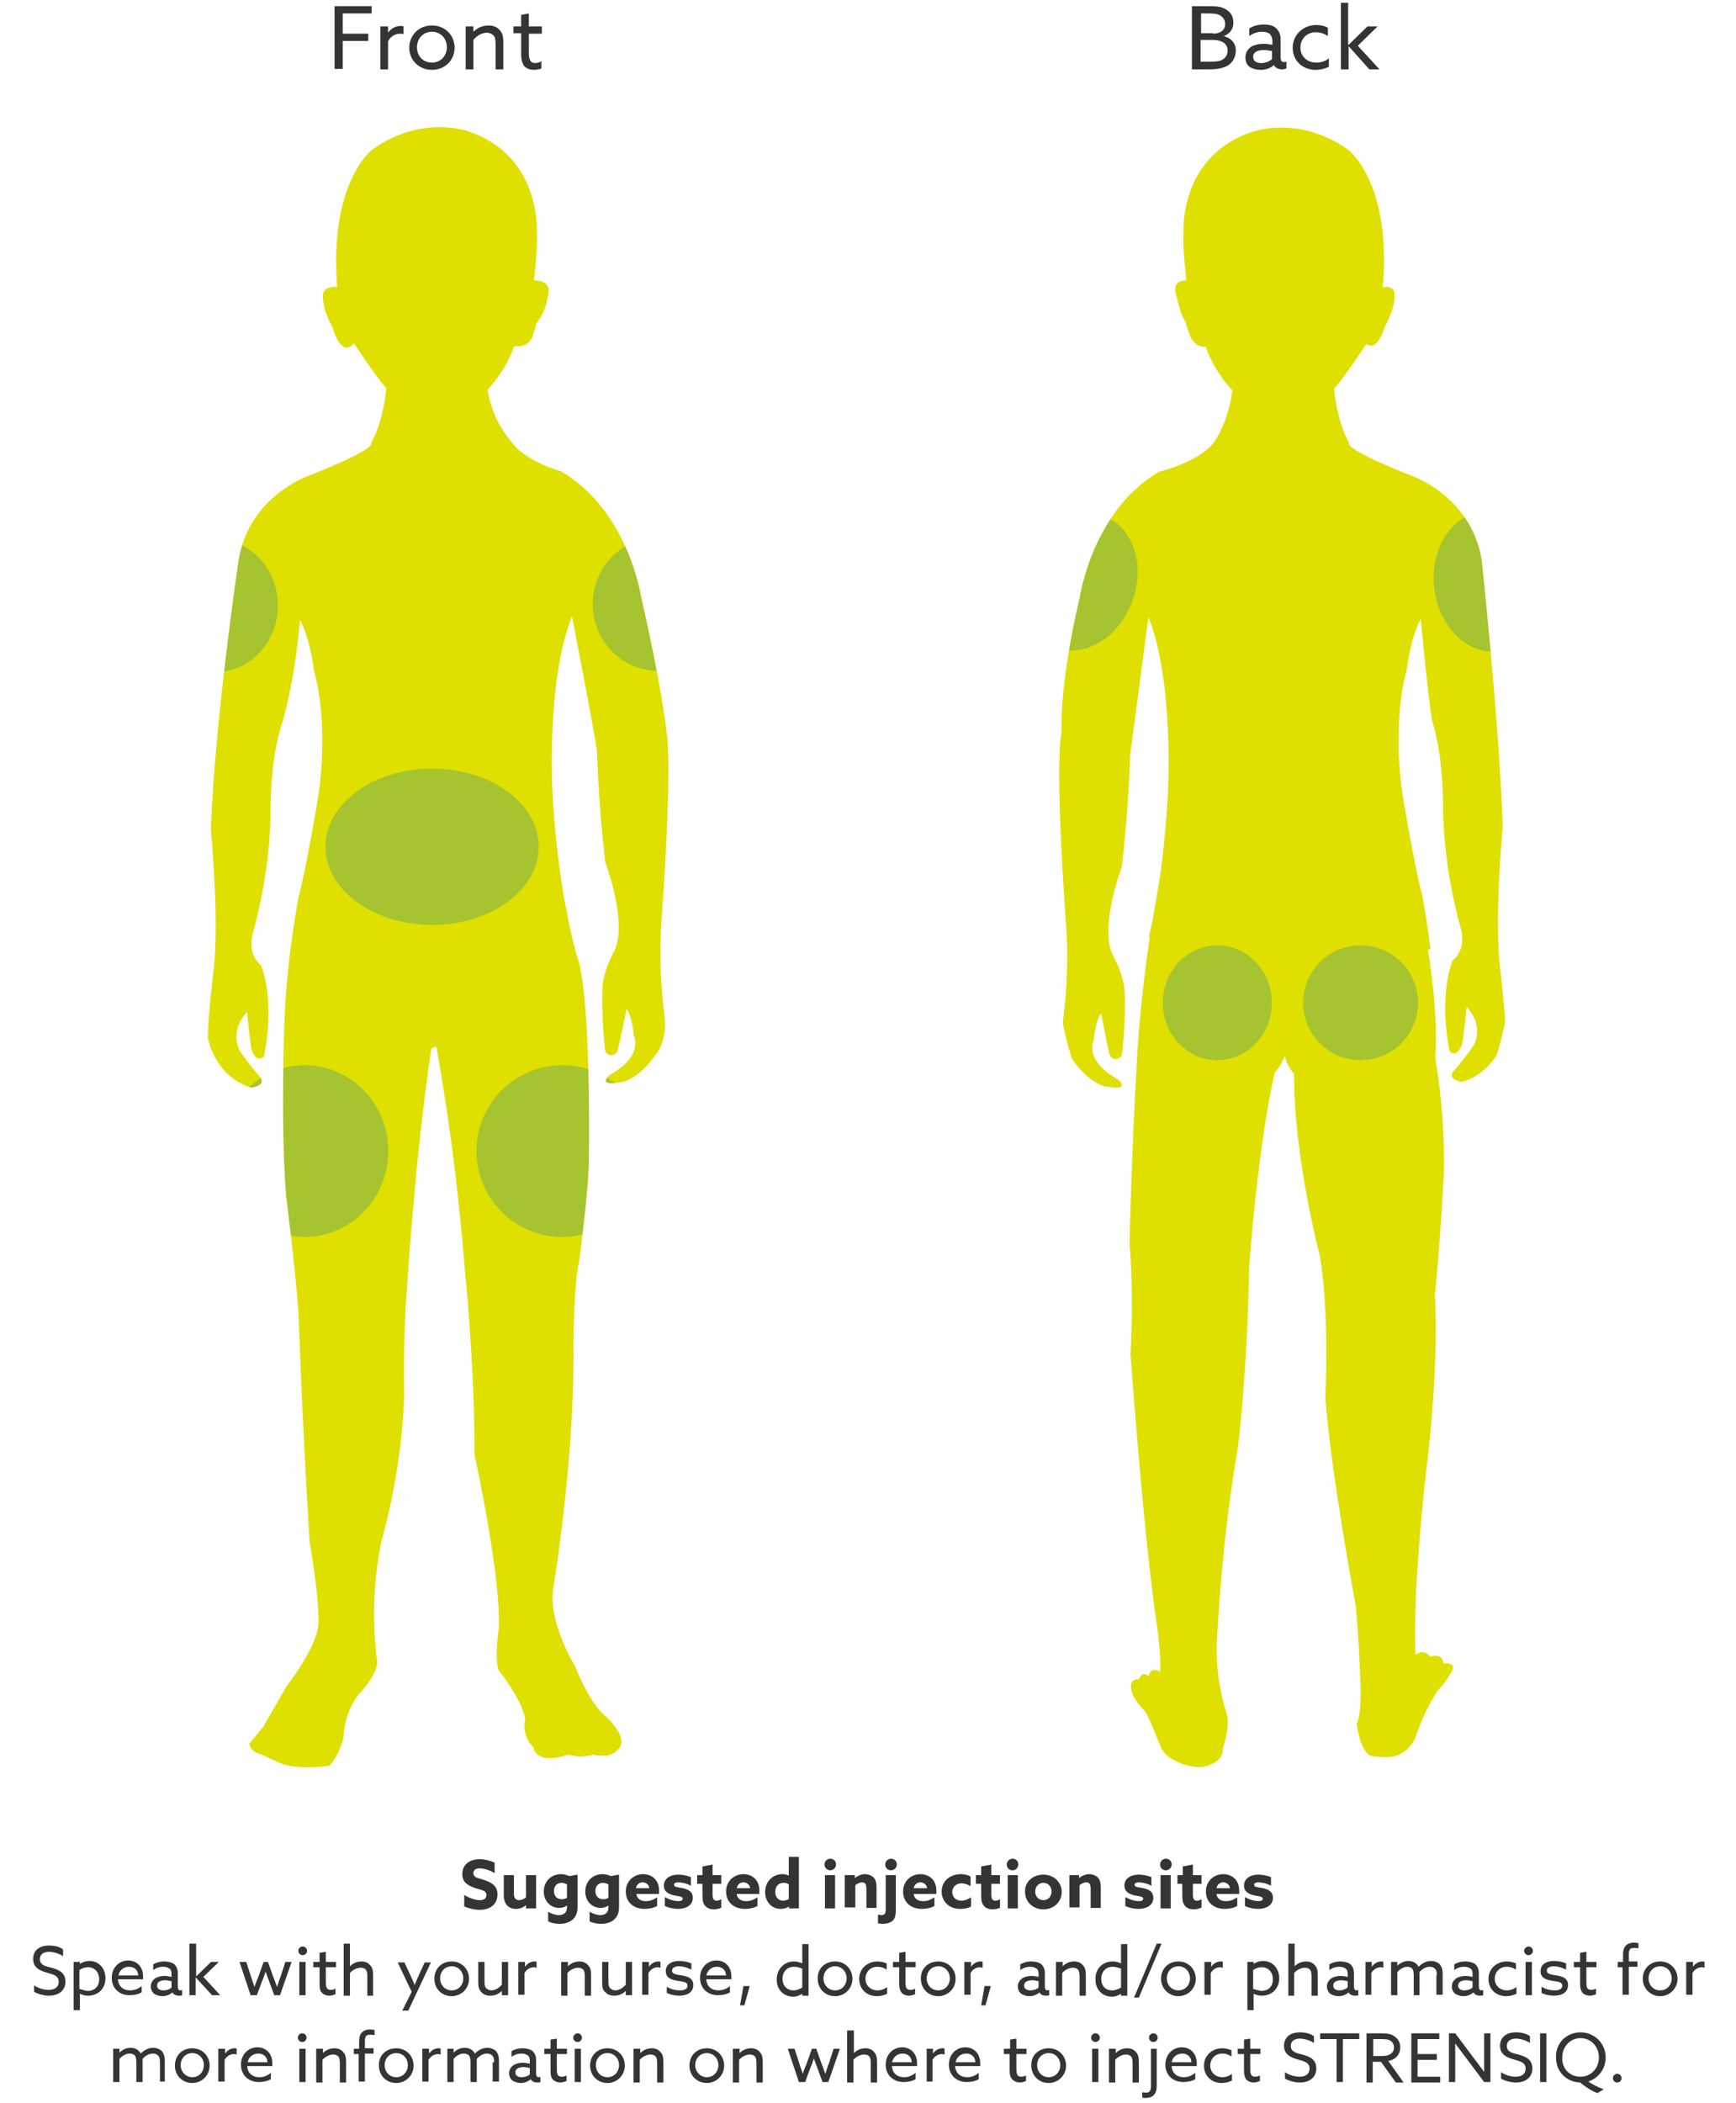 <?xml version="1.0" encoding="utf-8"?>
<!-- Generator: Adobe Illustrator 24.0.3, SVG Export Plug-In . SVG Version: 6.00 Build 0)  -->
<svg version="1.1" id="Layer_1" xmlns="http://www.w3.org/2000/svg" xmlns:xlink="http://www.w3.org/1999/xlink" x="0px" y="0px"
	 viewBox="0 0 360 436" style="enable-background:new 0 0 360 436;" xml:space="preserve">
<style type="text/css">
	.st0{fill:#DFDF00;}
	.st1{clip-path:url(#SVGID_2_);}
	.st2{opacity:0.65;}
	.st3{fill:#86B54A;}
	.st4{opacity:0.65;fill:#86B54A;enable-background:new    ;}
	.st5{clip-path:url(#SVGID_4_);}
	.st6{enable-background:new    ;}
	.st7{fill:#343434;}
</style>
<g transform="translate(-800 -2014.621)">
	<g transform="translate(-1897.806 1110.109)">
		<g transform="translate(2740.922 934.515)">
			<path class="st0" d="M46.3,187.5c-3.5,23.9-5,49.3-5,49.3c-0.9,10.8-0.6,22.7-0.6,22.7c-0.4,10.2-2,20.2-4.7,30
				c-1.7,8.2-2,16.7-0.9,25.1c0,2.9-4.1,7-4.1,7c-1.8,2.6-2.8,5.6-2.9,8.7c-0.5,2.2-1.5,4.2-2.9,5.8c-6.4,0.9-9.6-0.3-9.6-0.3
				c-1.5-0.6-4.4-2-4.4-2c-2.6-0.6-2.6-2.3-2.6-2.3l2.9-3.5c1.5-2.6,4.7-8.2,4.7-8.2c7-9.3,6.7-13.1,6.7-13.1
				c0.3-5.2-1.8-16.9-1.8-16.9c-1.7-27.7-2.3-47.5-2.3-47.5c-0.6-8.7-2.6-24.5-2.6-24.5c-1.2-15.4-0.3-37-0.3-37
				c0.4-8.3,1.4-16.6,2.9-24.8c1.7-6.4,4.1-21,4.1-21c2.3-16-0.9-25.9-0.9-25.9c-0.9-7.3-2.9-10.5-2.9-10.5
				c-1.2,13.7-3.8,21.6-3.8,21.6c-2.6,8.2-2.3,18.7-2.3,18.7c-0.2,8.1-1.4,16.1-3.5,23.9c-1.7,5.2,1.5,7.3,1.5,7.3
				c2,5.2,1.5,12,1.5,12c-0.1,2.3-0.4,4.7-0.9,7c-1.8,1.5-2.6-1.7-2.6-1.7c-0.3-1.8-0.9-7.6-0.9-7.6c-4.1,4.7-1.2,8.5-1.2,8.5
				c2,2.9,4.1,5.2,4.1,5.2c0.9,1.7-2,2-2,2c-7.6-2.3-9-10.2-9-10.2c0-5,1.2-14.3,1.2-14.3c1.2-10.5-0.6-29.1-0.6-29.1
				c0.9-23.3,5.8-56,5.8-56C8.7,72.7,21,68.6,21,68.6c14.6-5.8,12.8-6.7,12.8-6.7c2.6-4.4,3.2-11.4,3.2-11.4
				c-2.3-2.6-6.7-9.3-6.7-9.3c-2.8,3.1-4.4-3.2-4.4-3.2c-2.6-4.7-2-7.3-2-7.3c0.6-1.5,2.9-1.2,2.9-1.2C25.1,7.7,34.1,1,34.1,1
				c10.2-7.3,19.8-3.8,19.8-3.8c15.7,5.2,14.3,21.6,14.3,21.6c0.3,1.7-0.6,9.3-0.6,9.3c4.2,0.1,2.9,3.3,2.9,3.3
				c-0.3,2.1-1.1,4-2.4,5.7c-0.2,0.9-0.5,1.7-0.7,2.4C67,41,65.6,41.9,64,41.8c-0.3,0-0.5,0-0.5,0c-1.2,3.4-3.1,6.4-5.5,9
				c0.6,3.9,2.2,7.5,4.7,10.5c2.9,4.4,10.5,6.4,10.5,6.4c14,8.2,16.6,25.9,16.6,25.9C94.1,112.3,95,121,95,121
				c1.5,7.3-0.9,39.3-0.9,39.3c-0.5,6.8-0.3,13.6,0.6,20.4c0.6,5.2-1.8,7.9-1.8,7.9c-3.8,5.5-7.3,5.8-7.3,5.8
				c-5.2,0.9-2.3-1.5-2.3-1.5c7.3-4.1,5-8.2,5-8.2c-0.3-4.1-1.5-5.5-1.5-5.5c-0.9,4.7-1.8,8.5-1.8,8.5c-0.2,0.8-0.9,1.2-1.7,1
				c-0.4-0.1-0.8-0.4-0.9-0.8c-0.5-4.2-0.7-8.3-0.6-12.5c0-4.1,2.6-8.5,2.6-8.5c2.6-6.1-2-18.1-2-18.1c-1.5-13.1-1.7-23-1.7-23
				c-0.6-4.4-5.2-28-5.2-28c-5.2,12.8-4.1,35.3-4.1,35.3c0.9,20.7,5,34.7,5,34.7c3.2,7.9,2.6,42.6,2.6,42.6c0,6.1-2,21-2,21
				c-1.2,5-1.2,17.8-1.2,17.8c0.3,23-4.1,49.6-4.1,49.6c-1.5,7,4.4,16.6,4.4,16.6c3.2,7.9,5.8,9.9,5.8,9.9c6.4,5.8,2.9,7.6,2.9,7.6
				c-1.2,1.8-5,0.9-5,0.9c-1.6,0.5-3.4,0.5-5,0c-7,2.3-7.3-1.5-7.3-1.5c-1.5-1.5-2.2-3.7-1.7-5.8c-0.6-4.1-5.5-10.2-5.5-10.2
				c-0.9-2.6,0-8.5,0-8.5c0.6-10.8-5-36.1-5-36.1c0-19.2-2-38.2-2-38.2c-1.2-15.3-3.1-30.6-5.8-45.8
				C47.5,186.3,46.3,187.5,46.3,187.5z"/>
		</g>
		<g transform="translate(2740.922 934.515)">
			<g>
				<defs>
					<path id="SVGID_1_" d="M46.3,187.5c-3.5,23.9-5,49.3-5,49.3c-0.9,10.8-0.6,22.7-0.6,22.7c-0.4,10.2-2,20.2-4.7,30
						c-1.7,8.2-2,16.7-0.9,25.1c0,2.9-4.1,7-4.1,7c-1.8,2.6-2.8,5.6-2.9,8.7c-0.5,2.2-1.5,4.2-2.9,5.8c-6.4,0.9-9.6-0.3-9.6-0.3
						c-1.5-0.6-4.4-2-4.4-2c-2.6-0.6-2.6-2.3-2.6-2.3l2.9-3.5c1.5-2.6,4.7-8.2,4.7-8.2c7-9.3,6.7-13.1,6.7-13.1
						c0.3-5.2-1.8-16.9-1.8-16.9c-1.7-27.7-2.3-47.5-2.3-47.5c-0.6-8.7-2.6-24.5-2.6-24.5c-1.2-15.4-0.3-37-0.3-37
						c0.4-8.3,1.4-16.6,2.9-24.8c1.7-6.4,4.1-21,4.1-21c2.3-16-0.9-25.9-0.9-25.9c-0.9-7.3-2.9-10.5-2.9-10.5
						c-1.2,13.7-3.8,21.6-3.8,21.6c-2.6,8.2-2.3,18.7-2.3,18.7c-0.2,8.1-1.4,16.1-3.5,23.9c-1.7,5.2,1.5,7.3,1.5,7.3
						c2,5.2,1.5,12,1.5,12c-0.1,2.3-0.4,4.7-0.9,7c-1.8,1.5-2.6-1.7-2.6-1.7c-0.3-1.8-0.9-7.6-0.9-7.6c-4.1,4.7-1.2,8.5-1.2,8.5
						c2,2.9,4.1,5.2,4.1,5.2c0.9,1.7-2,2-2,2c-7.6-2.3-9-10.2-9-10.2c0-5,1.2-14.3,1.2-14.3c1.2-10.5-0.6-29.1-0.6-29.1
						c0.9-23.3,5.8-56,5.8-56C8.7,72.7,21,68.6,21,68.6c14.6-5.8,12.8-6.7,12.8-6.7c2.6-4.4,3.2-11.4,3.2-11.4
						c-2.3-2.6-6.7-9.3-6.7-9.3c-2.8,3.1-4.4-3.2-4.4-3.2c-2.6-4.7-2-7.3-2-7.3c0.6-1.5,2.9-1.2,2.9-1.2C25.1,7.7,34.1,1,34.1,1
						c10.2-7.3,19.8-3.8,19.8-3.8c15.7,5.2,14.3,21.6,14.3,21.6c0.3,1.7-0.6,9.3-0.6,9.3c4.2,0.1,2.9,3.3,2.9,3.3
						c-0.3,2.1-1.1,4-2.4,5.7c-0.2,0.9-0.5,1.7-0.7,2.4C67,41,65.6,41.9,64,41.8c-0.3,0-0.5,0-0.5,0c-1.2,3.4-3.1,6.4-5.5,9
						c0.6,3.9,2.2,7.5,4.7,10.5c2.9,4.4,10.5,6.4,10.5,6.4c14,8.2,16.6,25.9,16.6,25.9C94.1,112.3,95,121,95,121
						c1.5,7.3-0.9,39.3-0.9,39.3c-0.5,6.8-0.3,13.6,0.6,20.4c0.6,5.2-1.8,7.9-1.8,7.9c-3.8,5.5-7.3,5.8-7.3,5.8
						c-5.2,0.9-2.3-1.5-2.3-1.5c7.3-4.1,5-8.2,5-8.2c-0.3-4.1-1.5-5.5-1.5-5.5c-0.9,4.7-1.8,8.5-1.8,8.5c-0.2,0.8-0.9,1.2-1.7,1
						c-0.4-0.1-0.8-0.4-0.9-0.8c-0.5-4.2-0.7-8.3-0.6-12.5c0-4.1,2.6-8.5,2.6-8.5c2.6-6.1-2-18.1-2-18.1c-1.5-13.1-1.7-23-1.7-23
						c-0.6-4.4-5.2-28-5.2-28c-5.2,12.8-4.1,35.3-4.1,35.3c0.9,20.7,5,34.7,5,34.7c3.2,7.9,2.6,42.6,2.6,42.6c0,6.1-2,21-2,21
						c-1.2,5-1.2,17.8-1.2,17.8c0.3,23-4.1,49.6-4.1,49.6c-1.5,7,4.4,16.6,4.4,16.6c3.2,7.9,5.8,9.9,5.8,9.9
						c6.4,5.8,2.9,7.6,2.9,7.6c-1.2,1.8-5,0.9-5,0.9c-1.6,0.5-3.4,0.5-5,0c-7,2.3-7.3-1.5-7.3-1.5c-1.5-1.5-2.2-3.7-1.7-5.8
						c-0.6-4.1-5.5-10.2-5.5-10.2c-0.9-2.6,0-8.5,0-8.5c0.6-10.8-5-36.1-5-36.1c0-19.2-2-38.2-2-38.2c-1.2-15.3-3.1-30.6-5.8-45.8
						C47.5,186.3,46.3,187.5,46.3,187.5z"/>
				</defs>
				<clipPath id="SVGID_2_">
					<use xlink:href="#SVGID_1_"  style="overflow:visible;"/>
				</clipPath>
				<g class="st1">
					<g transform="translate(-11.304 85.156)">
						<g class="st2">
							<ellipse class="st3" cx="31.4" cy="123.5" rx="17.3" ry="17.8"/>
							<circle class="st3" cx="84.8" cy="123.5" r="17.8"/>
							<ellipse class="st3" cx="57.8" cy="60.4" rx="22.1" ry="16.2"/>
							<ellipse class="st3" cx="104.6" cy="10.1" rx="13.5" ry="13.8"/>
							<ellipse class="st3" cx="12.9" cy="10.4" rx="12.9" ry="13.8"/>
						</g>
					</g>
				</g>
			</g>
		</g>
		<g transform="translate(2917.448 934.626)">
			<path class="st0" d="M91.4,170.3c-1.2-10.5,0.6-29.1,0.6-29.1c-0.9-23.3-4.4-55.4-4.4-55.4C85.3,72.6,73,68.5,73,68.5
				c-14.6-5.8-12.8-6.7-12.8-6.7C57.6,57.5,57,50.5,57,50.5c2.3-2.6,6.7-9.3,6.7-9.3c2.3,1.8,3.8-3.5,3.8-3.5c2.6-4.7,2-7.3,2-7.3
				c-0.6-1.5-2.4-0.9-2.4-0.9C69,7.6,59.9,0.9,59.9,0.9C49.7-6.3,40.1-2.8,40.1-2.8C24.4,2.4,25.8,18.7,25.8,18.7
				c-0.3,1.7,0.6,9.3,0.6,9.3c-3.4,0.1-2.1,3.2-2.1,3.2c0.9,4.1,1.9,5.4,1.9,5.4c0.2,0.9,0.7,2.1,0.9,2.8c0.4,1.3,1.5,2.2,2.8,2.4
				c0.2,0,0.4,0,0.5,0c1.2,3.4,3.1,6.4,5.5,9c-0.4,3.7-1.6,7.2-3.5,10.4c-2.9,4.4-11.7,6.5-11.7,6.5C6.9,75.8,4.3,93.6,4.3,93.6
				c-4.4,18.6-3.8,28.2-3.8,28.2c-1.5,7.3,0.9,39.3,0.9,39.3c0.5,6.8,0.3,13.6-0.6,20.4c0,0.2,0,0.5,0,0.7c0.5,2.5,1.1,4.9,1.9,7.3
				c3.8,5.4,7.2,5.7,7.2,5.7c5.2,0.9,2.3-1.5,2.3-1.5c-7.3-4.1-5-8.2-5-8.2c0.3-4.1,1.5-5.5,1.5-5.5c0.9,4.7,1.7,8.4,1.7,8.4
				c0.2,0.8,0.9,1.2,1.7,1c0.4-0.1,0.8-0.4,0.9-0.8c0.5-4.2,0.7-8.3,0.6-12.5c0-4.1-2.6-8.4-2.6-8.4c-2.6-6.1,2-18.1,2-18.1
				c1.5-13.1,1.7-23,1.7-23c0.6-4.4,3.8-28.8,3.8-28.8c5.2,12.8,4.1,35.3,4.1,35.3c-0.3,6.6-0.9,13.3-1.9,19.9
				c-0.4,2.4-0.8,4.7-1.2,7c-0.3,1.6-0.6,2.9-0.9,4.1c0.1,0,0.1,0,0.2,0c-2.1,14.2-2.6,24.2-2.6,24.2c-1.2,20.6-1.6,39.2-1.6,39.2
				c0.6,7.7,0.6,15.5,0.2,23.2c3.2,43.1,5.6,57,5.6,57c0.9,7.9,0.5,8.8,0.5,8.8c-2.1-1.2-2.3,0.9-2.3,0.9c-2-1.2-1.6,0.7-2.3,0.7
				c-1.6-0.1-1.4,1.6-1.4,1.6c0,2.3,3,5.1,3,5.1c1.3,2.5,2.3,5.2,3,6.9c0.5,1.4,1.6,2.5,2.9,3.1c1.7,1,3.7,1.5,5.7,1.5
				c4.9-0.9,4.4-3.7,4.4-3.7c1.6-4.9,0.9-7.2,0.9-7.2c-1.6-4.9-2.3-10-2.1-15.1c0.7-13.6,2.1-27.1,4.4-40.6
				c2.1-18.1,2.3-37.3,2.3-37.3c2.1-27.3,5.3-40.1,5.3-40.1c0.9-1,1.6-2.2,2.1-3.5c0.3,1.4,0.9,2.6,1.9,3.7
				c0,17.6,5.3,37.5,5.3,37.5c2.1,11.4,1.2,29.7,1.2,29.7c1.2,16,6.3,43.1,6.3,43.1c0.7,7.4,0.9,14.4,0.9,14.4
				c0.5,8.3-0.7,10-0.7,10c0.7,5.8,2.8,6.7,2.8,6.7c5.1,0.9,6.5-0.5,6.5-0.5c1.6-0.9,2.7-2.4,3.2-4.2c1.1-3.1,2.5-6,4.3-8.8
				c1-1,1.8-2.1,2.5-3.3c2.1-2.8-1.3-2.3-1.3-2.3c-0.2-2.4-2.8-1.4-2.8-1.4c-0.5-0.9-1.7-1.2-2.6-0.7c-0.2,0.1-0.3,0.2-0.4,0.3
				c-0.7-12.5,2.1-37.2,2.1-37.2c3-24.1,1.9-37.3,1.9-37.3c1.2-11.8,1.9-25.7,1.9-25.7c0.1-7.9-0.5-15.8-1.8-23.6
				c0.5-6.8-0.4-15.2-1.5-22.4c0.2,0,0.3-0.1,0.5-0.1c-0.8-6.6-1.7-11.1-1.7-11.1c-1.7-6.4-4.1-21-4.1-21c-2.3-16,0.9-25.9,0.9-25.9
				c0.9-7.3,2.9-10.5,2.9-10.5c1.2,13.7,2.3,21,2.3,21c2.6,8.2,2.3,18.6,2.3,18.6c0.2,8.1,1.4,16.1,3.5,23.9
				c1.7,5.2-1.5,7.3-1.5,7.3c-2,5.2-1.5,11.9-1.5,11.9c0.1,2.3,0.4,4.7,0.9,7c1.7,1.5,2.6-1.7,2.6-1.7c0.3-1.7,0.9-7.6,0.9-7.6
				c4.1,4.7,1.2,8.4,1.2,8.4c-2,2.9-4.1,5.2-4.1,5.2c-0.9,1.7,2,2,2,2c3-0.9,5.6-3,7.2-5.7l0-0.1c0.7-2.2,1.2-4.4,1.7-6.7
				C92.2,177.2,91.4,170.3,91.4,170.3z"/>
			<ellipse class="st4" cx="32.8" cy="177.8" rx="11.3" ry="11.9"/>
			<circle class="st4" cx="62.5" cy="177.8" r="11.9"/>
		</g>
		<g transform="translate(2917.448 934.626)">
			<g>
				<defs>
					<path id="SVGID_3_" d="M91.4,170.3c-1.2-10.5,0.6-29.1,0.6-29.1c-0.9-23.3-4.4-55.4-4.4-55.4C85.3,72.6,73,68.5,73,68.5
						c-14.6-5.8-12.8-6.7-12.8-6.7C57.6,57.5,57,50.5,57,50.5c2.3-2.6,6.7-9.3,6.7-9.3c2.3,1.8,3.8-3.5,3.8-3.5c2.6-4.7,2-7.3,2-7.3
						c-0.6-1.5-2.4-0.9-2.4-0.9C69,7.6,59.9,0.9,59.9,0.9C49.7-6.3,40.1-2.8,40.1-2.8C24.4,2.4,25.8,18.7,25.8,18.7
						c-0.3,1.7,0.6,9.3,0.6,9.3c-3.4,0.1-2.1,3.2-2.1,3.2c0.9,4.1,1.9,5.4,1.9,5.4c0.2,0.9,0.7,2.1,0.9,2.8c0.4,1.3,1.5,2.2,2.8,2.4
						c0.2,0,0.4,0,0.5,0c1.2,3.4,3.1,6.4,5.5,9c-0.4,3.7-1.6,7.2-3.5,10.4c-2.9,4.4-11.7,6.5-11.7,6.5C6.9,75.8,4.3,93.6,4.3,93.6
						c-4.4,18.6-3.8,28.2-3.8,28.2c-1.5,7.3,0.9,39.3,0.9,39.3c0.5,6.8,0.3,13.6-0.6,20.4c0,0.2,0,0.5,0,0.7
						c0.5,2.5,1.1,4.9,1.9,7.3c3.8,5.4,7.2,5.7,7.2,5.7c5.2,0.9,2.3-1.5,2.3-1.5c-7.3-4.1-5-8.2-5-8.2c0.3-4.1,1.5-5.5,1.5-5.5
						c0.9,4.7,1.7,8.4,1.7,8.4c0.2,0.8,0.9,1.2,1.7,1c0.4-0.1,0.8-0.4,0.9-0.8c0.5-4.2,0.7-8.3,0.6-12.5c0-4.1-2.6-8.4-2.6-8.4
						c-2.6-6.1,2-18.1,2-18.1c1.5-13.1,1.7-23,1.7-23c0.6-4.4,3.8-28.8,3.8-28.8c5.2,12.8,4.1,35.3,4.1,35.3
						c-0.3,6.6-0.9,13.3-1.9,19.9c-0.4,2.4-0.8,4.7-1.2,7c-0.3,1.6-0.6,2.9-0.9,4.1c0.1,0,0.1,0,0.2,0c-2.1,14.2-2.6,24.2-2.6,24.2
						c-1.2,20.6-1.6,39.2-1.6,39.2c0.6,7.7,0.6,15.5,0.2,23.2c3.2,43.1,5.6,57,5.6,57c0.9,7.9,0.5,8.8,0.5,8.8
						c-2.1-1.2-2.3,0.9-2.3,0.9c-2-1.2-1.6,0.7-2.3,0.7c-1.6-0.1-1.4,1.6-1.4,1.6c0,2.3,3,5.1,3,5.1c1.3,2.5,2.3,5.2,3,6.9
						c0.5,1.4,1.6,2.5,2.9,3.1c1.7,1,3.7,1.5,5.7,1.5c4.9-0.9,4.4-3.7,4.4-3.7c1.6-4.9,0.9-7.2,0.9-7.2c-1.6-4.9-2.3-10-2.1-15.1
						c0.7-13.6,2.1-27.1,4.4-40.6c2.1-18.1,2.3-37.3,2.3-37.3c2.1-27.3,5.3-40.1,5.3-40.1c0.9-1,1.6-2.2,2.1-3.5
						c0.3,1.4,0.9,2.6,1.9,3.7c0,17.6,5.3,37.5,5.3,37.5c2.1,11.4,1.2,29.7,1.2,29.7c1.2,16,6.3,43.1,6.3,43.1
						c0.7,7.4,0.9,14.4,0.9,14.4c0.5,8.3-0.7,10-0.7,10c0.7,5.8,2.8,6.7,2.8,6.7c5.1,0.9,6.5-0.5,6.5-0.5c1.6-0.9,2.7-2.4,3.2-4.2
						c1.1-3.1,2.5-6,4.3-8.8c1-1,1.8-2.1,2.5-3.3c2.1-2.8-1.3-2.3-1.3-2.3c-0.2-2.4-2.8-1.4-2.8-1.4c-0.5-0.9-1.7-1.2-2.6-0.7
						c-0.2,0.1-0.3,0.2-0.4,0.3c-0.7-12.5,2.1-37.2,2.1-37.2c3-24.1,1.9-37.3,1.9-37.3c1.2-11.8,1.9-25.7,1.9-25.7
						c0.1-7.9-0.5-15.8-1.8-23.6c0.5-6.8-0.4-15.2-1.5-22.4c0.2,0,0.3-0.1,0.5-0.1c-0.8-6.6-1.7-11.1-1.7-11.1
						c-1.7-6.4-4.1-21-4.1-21c-2.3-16,0.9-25.9,0.9-25.9c0.9-7.3,2.9-10.5,2.9-10.5c1.2,13.7,2.3,21,2.3,21
						c2.6,8.2,2.3,18.6,2.3,18.6c0.2,8.1,1.4,16.1,3.5,23.9c1.7,5.2-1.5,7.3-1.5,7.3c-2,5.2-1.5,11.9-1.5,11.9
						c0.1,2.3,0.4,4.7,0.9,7c1.7,1.5,2.6-1.7,2.6-1.7c0.3-1.7,0.9-7.6,0.9-7.6c4.1,4.7,1.2,8.4,1.2,8.4c-2,2.9-4.1,5.2-4.1,5.2
						c-0.9,1.7,2,2,2,2c3-0.9,5.6-3,7.2-5.7l0-0.1c0.7-2.2,1.2-4.4,1.7-6.7C92.2,177.2,91.4,170.3,91.4,170.3z"/>
				</defs>
				<clipPath id="SVGID_4_">
					<use xlink:href="#SVGID_3_"  style="overflow:visible;"/>
				</clipPath>
				<g class="st5">
					<g transform="translate(-11.328 76.721)" class="st2">
						
							<ellipse transform="matrix(0.993 -0.122 0.122 0.993 -0.935 12.352)" class="st3" cx="100.5" cy="13.8" rx="11.5" ry="14.5"/>
						
							<ellipse transform="matrix(0.342 -0.94 0.94 0.342 -2.643 23.871)" class="st3" cx="15.7" cy="13.8" rx="14.5" ry="11.5"/>
					</g>
				</g>
			</g>
		</g>
	</g>
	<g transform="translate(95.171 1461.105)">
		<g class="st6">
			<path class="st7" d="M801.1,946.4c1.1,0.7,2.4,1.1,3.2,1.1c0.8,0,1.4-0.3,1.4-1.1c0-0.9-1-1-2.3-1.4c-1.4-0.5-2.7-1.1-2.7-2.9
				c0-1.9,1.4-3.1,3.6-3.1c1,0,2.2,0.3,3.1,0.7v2.2c-1.1-0.7-2.3-1-3.1-1c-0.8,0-1.3,0.3-1.3,1c0,0.9,0.9,1,2.2,1.4
				c1.5,0.5,2.8,1.2,2.8,3c0,2-1.5,3.2-3.7,3.2c-1,0-2.3-0.3-3.2-0.7V946.4z"/>
			<path class="st7" d="M813.9,948.5c-0.5,0.5-1.2,0.8-2.1,0.8c-0.8,0-1.4-0.3-1.8-0.7c-0.4-0.5-0.7-1.1-0.7-2.1v-4.2h2.1v3.9
				c0,0.5,0.1,0.8,0.3,1c0.2,0.2,0.5,0.3,0.8,0.3c0.5,0,1.1-0.3,1.4-0.6v-4.6h2.1v6.9h-2.1L813.9,948.5L813.9,948.5z"/>
			<path class="st7" d="M818.5,949.9c0.7,0.4,1.5,0.7,2.2,0.7c1,0,1.7-0.5,1.7-1.6v-0.4l0,0c-0.4,0.3-1,0.5-1.6,0.5
				c-1.7,0-3.2-1.3-3.2-3.4c0-2,1.4-3.6,3.6-3.6c0.7,0,1.2,0.2,1.7,0.4l1.7-0.3v6.8c0,2.2-1.5,3.4-3.7,3.4c-0.9,0-1.8-0.2-2.4-0.5
				V949.9z M822.4,944.2c-0.3-0.1-0.7-0.3-1.1-0.3c-1.1,0-1.6,0.8-1.6,1.7c0,1,0.6,1.7,1.6,1.7c0.4,0,0.8-0.1,1.1-0.3V944.2z"/>
			<path class="st7" d="M827.1,949.9c0.7,0.4,1.5,0.7,2.2,0.7c1,0,1.7-0.5,1.7-1.6v-0.4l0,0c-0.4,0.3-1,0.5-1.6,0.5
				c-1.7,0-3.2-1.3-3.2-3.4c0-2,1.4-3.6,3.6-3.6c0.7,0,1.2,0.2,1.7,0.4l1.7-0.3v6.8c0,2.2-1.5,3.4-3.7,3.4c-0.9,0-1.8-0.2-2.4-0.5
				V949.9z M831,944.2c-0.3-0.1-0.7-0.3-1.1-0.3c-1.1,0-1.6,0.8-1.6,1.7c0,1,0.6,1.7,1.6,1.7c0.4,0,0.8-0.1,1.1-0.3V944.2z"/>
			<path class="st7" d="M836.8,946.3c0.2,1,1,1.4,2,1.4c0.8,0,1.6-0.3,2.3-0.8v1.8c-0.7,0.4-1.7,0.6-2.6,0.6c-2.3,0-3.9-1.4-3.9-3.6
				c0-2.2,1.7-3.6,3.6-3.6c1.7,0,3.3,1.1,3.3,3.4c0,0.2,0,0.5,0,0.7H836.8z M839.5,945c-0.1-0.7-0.7-1.2-1.4-1.2
				c-0.7,0-1.2,0.4-1.4,1.2H839.5z"/>
			<path class="st7" d="M842.8,946.9c1,0.6,2.1,0.8,2.7,0.8c0.6,0,0.9-0.2,0.9-0.5c0-0.5-0.8-0.5-1.8-0.7c-1.3-0.3-2.1-0.9-2.1-2
				c0-1.5,1.3-2.3,3-2.3c0.8,0,1.8,0.2,2.6,0.5v1.8c-0.9-0.5-2-0.7-2.6-0.7c-0.6,0-0.9,0.2-0.9,0.5c0,0.5,0.7,0.5,1.8,0.7
				c1.3,0.3,2.1,0.8,2.1,2c0,1.5-1.3,2.3-3.1,2.3c-0.8,0-1.9-0.2-2.7-0.6V946.9z"/>
			<path class="st7" d="M854.5,949c-0.3,0.2-1,0.4-1.6,0.4c-0.7,0-1.4-0.2-1.8-0.7c-0.4-0.4-0.6-1-0.6-2.1v-2.5h-1.1v-1.8h1.1v-1.8
				l2.1-0.4v2.2h1.8v1.8h-1.8v2.3c0,0.7,0.2,1.2,0.8,1.2c0.4,0,0.7-0.1,1-0.3V949z"/>
			<path class="st7" d="M857.6,946.3c0.2,1,1,1.4,2,1.4c0.8,0,1.6-0.3,2.3-0.8v1.8c-0.7,0.4-1.7,0.6-2.6,0.6c-2.3,0-3.9-1.4-3.9-3.6
				c0-2.2,1.7-3.6,3.6-3.6c1.7,0,3.3,1.1,3.3,3.4c0,0.2,0,0.5,0,0.7H857.6z M860.4,945c-0.1-0.7-0.7-1.2-1.4-1.2
				c-0.7,0-1.2,0.4-1.4,1.2H860.4z"/>
			<path class="st7" d="M868.5,948.8c-0.5,0.3-1.1,0.5-1.8,0.5c-1.7,0-3.2-1.3-3.2-3.5c0-2.2,1.6-3.7,3.6-3.7c0.5,0,0.9,0.1,1.3,0.3
				l0,0v-3.9h2.1v10.7h-2.1L868.5,948.8L868.5,948.8z M868.4,944.2c-0.3-0.2-0.7-0.3-1.1-0.3c-1.1,0-1.7,0.8-1.7,1.9
				c0,1,0.6,1.8,1.6,1.8c0.5,0,0.9-0.2,1.2-0.3V944.2z"/>
			<path class="st7" d="M877,938.9c0.7,0,1.2,0.5,1.2,1.2c0,0.7-0.6,1.2-1.2,1.2s-1.2-0.5-1.2-1.2
				C875.8,939.5,876.3,938.9,877,938.9z M875.9,942.3h2.1v6.9h-2.1V942.3z"/>
			<path class="st7" d="M880,942.3h2.1v0.6l0,0c0.5-0.4,1.3-0.8,2.1-0.8c0.7,0,1.4,0.3,1.8,0.7c0.4,0.4,0.6,1.1,0.6,2v4.3h-2.1v-4
				c0-0.5-0.1-0.8-0.2-1c-0.2-0.2-0.4-0.3-0.7-0.3c-0.5,0-1.1,0.3-1.4,0.6v4.6H880V942.3z"/>
			<path class="st7" d="M888.5,942.3h2.1v7.1c0,1.3-0.2,1.9-0.6,2.3c-0.5,0.5-1.3,0.7-2.1,0.7c-0.4,0-0.8-0.1-1-0.1v-1.8
				c0.2,0,0.5,0.1,0.7,0.1c0.7,0,0.9-0.4,0.9-1.1V942.3z M889.6,938.9c0.7,0,1.2,0.5,1.2,1.2c0,0.7-0.6,1.2-1.2,1.2
				c-0.7,0-1.2-0.5-1.2-1.2C888.4,939.5,888.9,938.9,889.6,938.9z"/>
			<path class="st7" d="M894.3,946.3c0.2,1,1,1.4,2,1.4c0.8,0,1.6-0.3,2.3-0.8v1.8c-0.7,0.4-1.7,0.6-2.6,0.6c-2.3,0-3.9-1.4-3.9-3.6
				c0-2.2,1.7-3.6,3.6-3.6c1.7,0,3.3,1.1,3.3,3.4c0,0.2,0,0.5,0,0.7H894.3z M897.1,945c-0.1-0.7-0.7-1.2-1.4-1.2
				c-0.7,0-1.2,0.4-1.4,1.2H897.1z"/>
			<path class="st7" d="M906.2,948.8c-0.7,0.4-1.5,0.5-2.3,0.5c-2.2,0-3.8-1.5-3.8-3.6c0-2.2,1.8-3.6,4-3.6c0.8,0,1.5,0.2,2,0.5v2
				c-0.6-0.4-1.3-0.6-1.9-0.6c-1.1,0-1.9,0.8-1.9,1.8c0,1.1,0.8,1.8,1.9,1.8c0.7,0,1.4-0.3,2-0.7V948.8z"/>
			<path class="st7" d="M912.3,949c-0.3,0.2-1,0.4-1.6,0.4c-0.7,0-1.4-0.2-1.8-0.7c-0.4-0.4-0.6-1-0.6-2.1v-2.5h-1.1v-1.8h1.1v-1.8
				l2.1-0.4v2.2h1.8v1.8h-1.8v2.3c0,0.7,0.2,1.2,0.8,1.2c0.4,0,0.7-0.1,1-0.3V949z"/>
			<path class="st7" d="M914.8,938.9c0.7,0,1.2,0.5,1.2,1.2c0,0.7-0.6,1.2-1.2,1.2c-0.7,0-1.2-0.5-1.2-1.2
				C913.6,939.5,914.1,938.9,914.8,938.9z M913.8,942.3h2.1v6.9h-2.1V942.3z"/>
			<path class="st7" d="M921.2,942.2c2.2,0,3.8,1.6,3.8,3.6c0,2-1.6,3.6-3.8,3.6s-3.8-1.6-3.8-3.6
				C917.3,943.7,919,942.2,921.2,942.2z M921.2,947.5c1,0,1.7-0.8,1.7-1.8c0-1-0.7-1.8-1.7-1.8s-1.7,0.8-1.7,1.8
				C919.5,946.7,920.2,947.5,921.2,947.5z"/>
			<path class="st7" d="M926.5,942.3h2.1v0.6l0,0c0.5-0.4,1.3-0.8,2.1-0.8c0.7,0,1.4,0.3,1.8,0.7c0.4,0.4,0.6,1.1,0.6,2v4.3H931v-4
				c0-0.5-0.1-0.8-0.2-1c-0.2-0.2-0.4-0.3-0.7-0.3c-0.5,0-1.1,0.3-1.4,0.6v4.6h-2.1V942.3z"/>
			<path class="st7" d="M938.3,946.9c1,0.6,2.1,0.8,2.7,0.8c0.6,0,0.9-0.2,0.9-0.5c0-0.5-0.8-0.5-1.8-0.7c-1.3-0.3-2.1-0.9-2.1-2
				c0-1.5,1.3-2.3,3-2.3c0.8,0,1.8,0.2,2.6,0.5v1.8c-0.9-0.5-2-0.7-2.6-0.7c-0.6,0-0.9,0.2-0.9,0.5c0,0.5,0.7,0.5,1.8,0.7
				c1.3,0.3,2.1,0.8,2.1,2c0,1.5-1.3,2.3-3.1,2.3c-0.8,0-1.9-0.2-2.7-0.6V946.9z"/>
			<path class="st7" d="M946.6,938.9c0.7,0,1.2,0.5,1.2,1.2c0,0.7-0.6,1.2-1.2,1.2c-0.7,0-1.2-0.5-1.2-1.2
				C945.4,939.5,945.9,938.9,946.6,938.9z M945.5,942.3h2.1v6.9h-2.1V942.3z"/>
			<path class="st7" d="M954,949c-0.3,0.2-1,0.4-1.6,0.4c-0.7,0-1.4-0.2-1.8-0.7c-0.4-0.4-0.6-1-0.6-2.1v-2.5H949v-1.8h1.1v-1.8
				l2.1-0.4v2.2h1.8v1.8h-1.8v2.3c0,0.7,0.2,1.2,0.8,1.2c0.4,0,0.7-0.1,1-0.3V949z"/>
			<path class="st7" d="M957.1,946.3c0.2,1,1,1.4,2,1.4c0.8,0,1.6-0.3,2.3-0.8v1.8c-0.7,0.4-1.7,0.6-2.6,0.6c-2.3,0-3.9-1.4-3.9-3.6
				c0-2.2,1.7-3.6,3.6-3.6c1.7,0,3.3,1.1,3.3,3.4c0,0.2,0,0.5,0,0.7H957.1z M959.9,945c-0.1-0.7-0.7-1.2-1.4-1.2
				c-0.7,0-1.2,0.4-1.4,1.2H959.9z"/>
			<path class="st7" d="M963.1,946.9c1,0.6,2.1,0.8,2.7,0.8c0.6,0,0.9-0.2,0.9-0.5c0-0.5-0.8-0.5-1.8-0.7c-1.3-0.3-2.1-0.9-2.1-2
				c0-1.5,1.3-2.3,3-2.3c0.8,0,1.8,0.2,2.6,0.5v1.8c-0.9-0.5-2-0.7-2.6-0.7c-0.6,0-0.9,0.2-0.9,0.5c0,0.5,0.7,0.5,1.8,0.7
				c1.3,0.3,2.1,0.8,2.1,2c0,1.5-1.3,2.3-3.1,2.3c-0.8,0-1.9-0.2-2.7-0.6V946.9z"/>
		</g>
		<g class="st6">
			<path class="st7" d="M711.8,965.1c1,0.7,2.2,1,3.1,1c1.2,0,2.1-0.5,2.1-1.7c0-1.3-1.2-1.5-2.5-1.9c-1.4-0.4-2.8-1-2.8-2.8
				c0-1.8,1.3-2.8,3.3-2.8c1,0,2.1,0.2,2.9,0.8v1.4c-0.9-0.6-2.1-0.9-2.9-0.9c-1.1,0-1.9,0.5-1.9,1.5c0,1.3,1.2,1.5,2.4,1.8
				c1.5,0.4,2.9,1,2.9,2.9c0,1.8-1.4,2.9-3.4,2.9c-1,0-2.2-0.3-3.1-0.8V965.1z"/>
			<path class="st7" d="M721.4,970.3h-1.3v-10h1.3v0.4l0,0c0.5-0.3,1.1-0.6,2-0.6c1.8,0,3.3,1.4,3.3,3.6c0,2.2-1.6,3.6-3.6,3.6
				c-0.7,0-1.3-0.2-1.7-0.4l0,0V970.3z M723.1,966.3c1.4,0,2.3-1,2.3-2.4c0-1.4-0.9-2.5-2.3-2.5c-0.6,0-1.3,0.2-1.8,0.6v3.9
				C721.8,966,722.4,966.3,723.1,966.3z"/>
			<path class="st7" d="M729.3,964.1c0.2,1.4,1.2,2.1,2.5,2.1c1,0,1.8-0.4,2.4-0.9v1.3c-0.6,0.4-1.6,0.6-2.5,0.6
				c-2.1,0-3.7-1.4-3.7-3.6c0-2.2,1.6-3.6,3.4-3.6c1.7,0,3.1,1.2,3.1,3.3c0,0.2,0,0.5,0,0.6H729.3z M729.4,963.1h4.1
				c-0.1-1.4-1.1-1.8-1.9-1.8C730.6,961.3,729.6,961.9,729.4,963.1z"/>
			<path class="st7" d="M736.8,966.9c-0.4-0.3-0.7-0.9-0.7-1.5c0-0.8,0.4-1.3,0.9-1.7c0.5-0.3,1.2-0.5,1.9-0.5c0.5,0,1,0.1,1.5,0.2
				v-0.6c0-0.5-0.1-0.9-0.4-1.1c-0.3-0.2-0.7-0.4-1.3-0.4c-0.9,0-1.6,0.3-2.1,0.7v-1.2c0.5-0.3,1.3-0.6,2.3-0.6
				c0.8,0,1.6,0.2,2.1,0.6c0.4,0.4,0.7,1,0.7,1.8v2.9c0,0.4,0.2,0.7,0.5,0.7c0.1,0,0.3,0,0.4-0.1v1.1c-0.2,0.1-0.4,0.1-0.7,0.1
				c-0.5,0-1.1-0.2-1.3-0.7h0c-0.4,0.4-1.2,0.8-2.1,0.8C737.9,967.4,737.3,967.2,736.8,966.9z M740.4,965.6v-1.3
				c-0.4-0.1-0.9-0.2-1.3-0.2c-0.9,0-1.7,0.3-1.7,1.1c0,0.7,0.6,1,1.3,1C739.4,966.2,740,966,740.4,965.6z"/>
			<path class="st7" d="M744.2,956.5h1.3v6.8l0,0l3.1-3h1.6l-3.2,3.1l3.5,3.8h-1.7l-3.4-3.7l0,0v3.7h-1.3V956.5z"/>
			<path class="st7" d="M754.5,960.3h1.4l1,3.1c0.2,0.7,0.5,1.4,0.7,2.1h0c0.2-0.7,0.5-1.4,0.8-2.1l1.1-3.1h0.9l1.1,3.1
				c0.3,0.7,0.5,1.4,0.8,2.1h0c0.2-0.7,0.4-1.4,0.7-2.1l1-3.1h1.3l-2.4,6.9h-1.2l-1.1-3c-0.2-0.6-0.5-1.3-0.7-1.9h0
				c-0.2,0.6-0.4,1.3-0.7,1.9l-1.1,3h-1.3L754.5,960.3z"/>
			<path class="st7" d="M767.6,957.1c0.5,0,0.9,0.4,0.9,0.9s-0.4,0.9-0.9,0.9s-0.9-0.4-0.9-0.9S767.1,957.1,767.6,957.1z
				 M766.9,960.3h1.3v6.9h-1.3V960.3z"/>
			<path class="st7" d="M771.1,964.8v-3.4h-1.3v-1.1h1.3v-1.9l1.3-0.2v2.1h2.1v1.1h-2.1v3.1c0,0.9,0.1,1.6,1,1.6
				c0.4,0,0.8-0.1,1-0.3v1.2c-0.3,0.1-0.8,0.3-1.2,0.3c-0.5,0-1.1-0.1-1.6-0.6C771.2,966.3,771.1,965.8,771.1,964.8z"/>
			<path class="st7" d="M776.1,956.5h1.3v4.7l0,0c0.6-0.6,1.4-1,2.4-1c0.8,0,1.4,0.3,1.8,0.8c0.4,0.4,0.6,1,0.6,2v4.3H781v-4
				c0-0.8-0.1-1.1-0.3-1.4c-0.3-0.3-0.6-0.4-1.1-0.4c-0.8,0-1.7,0.5-2.2,1.1v4.7h-1.3V956.5z"/>
			<path class="st7" d="M788.3,970.3l1.9-3.8l-2.9-6.1h1.4l1.2,2.6c0.3,0.7,0.7,1.4,0.9,2.1h0c0.3-0.7,0.6-1.4,0.9-2.1l1.2-2.6h1.3
				l-4.7,10H788.3z"/>
			<path class="st7" d="M798.5,960.2c2.1,0,3.6,1.6,3.6,3.6c0,2-1.6,3.6-3.6,3.6c-2.1,0-3.6-1.6-3.6-3.6
				C794.9,961.7,796.4,960.2,798.5,960.2z M798.5,966.2c1.4,0,2.4-1.1,2.4-2.5s-1-2.5-2.4-2.5c-1.4,0-2.4,1.1-2.4,2.5
				S797.1,966.2,798.5,966.2z"/>
			<path class="st7" d="M804,964.5v-4.2h1.3v4c0,0.8,0.1,1.1,0.3,1.4c0.3,0.3,0.7,0.5,1.1,0.5c0.9,0,1.7-0.6,2.2-1.2v-4.7h1.3v6.9
				h-1.3v-0.9l0,0c-0.6,0.6-1.4,1-2.4,1c-0.7,0-1.4-0.2-1.9-0.8C804.2,966.1,804,965.5,804,964.5z"/>
			<path class="st7" d="M812.4,960.3h1.3v1l0,0c0.5-0.7,1.2-1.1,2-1.1c0.1,0,0.3,0,0.4,0.1v1.2c-0.2,0-0.3-0.1-0.5-0.1
				c-0.9,0-1.6,0.5-2,1.2v4.5h-1.3V960.3z"/>
			<path class="st7" d="M821.3,960.3h1.3v0.9l0,0c0.6-0.6,1.4-1,2.4-1c0.8,0,1.4,0.3,1.8,0.8c0.4,0.4,0.6,1,0.6,2v4.3h-1.3v-4
				c0-0.7-0.1-1.1-0.3-1.4c-0.3-0.3-0.7-0.4-1.1-0.4c-0.8,0-1.7,0.5-2.2,1.1v4.7h-1.3V960.3z"/>
			<path class="st7" d="M829.7,964.5v-4.2h1.3v4c0,0.8,0.1,1.1,0.3,1.4c0.3,0.3,0.7,0.5,1.1,0.5c0.9,0,1.7-0.6,2.2-1.2v-4.7h1.3v6.9
				h-1.3v-0.9l0,0c-0.6,0.6-1.4,1-2.4,1c-0.7,0-1.4-0.2-1.9-0.8C829.8,966.1,829.7,965.5,829.7,964.5z"/>
			<path class="st7" d="M838.1,960.3h1.3v1l0,0c0.5-0.7,1.2-1.1,2-1.1c0.1,0,0.3,0,0.4,0.1v1.2c-0.2,0-0.3-0.1-0.5-0.1
				c-0.9,0-1.6,0.5-2,1.2v4.5h-1.3V960.3z"/>
			<path class="st7" d="M843.2,965.5c0.8,0.5,1.8,0.7,2.6,0.7c1,0,1.6-0.3,1.6-1c0-0.8-1-0.8-2.1-1c-1.3-0.2-2.4-0.6-2.4-2
				c0-1.4,1.2-2.1,2.8-2.1c0.8,0,1.8,0.2,2.5,0.5v1.3c-0.8-0.4-1.7-0.7-2.5-0.7c-0.9,0-1.5,0.3-1.5,0.9c0,0.8,1,0.8,2,1
				c1.3,0.2,2.4,0.6,2.4,2c0,1.6-1.4,2.2-2.9,2.2c-0.9,0-1.9-0.2-2.6-0.6V965.5z"/>
			<path class="st7" d="M851.3,964.1c0.2,1.4,1.2,2.1,2.5,2.1c1,0,1.8-0.4,2.4-0.9v1.3c-0.6,0.4-1.6,0.6-2.5,0.6
				c-2.1,0-3.7-1.4-3.7-3.6c0-2.2,1.6-3.6,3.4-3.6c1.7,0,3.1,1.2,3.1,3.3c0,0.2,0,0.5,0,0.6H851.3z M851.3,963.1h4.1
				c-0.1-1.4-1.1-1.8-1.9-1.8C852.5,961.3,851.6,961.9,851.3,963.1z"/>
			<path class="st7" d="M859,965.3h1.3l-1.1,4h-0.9L859,965.3z"/>
			<path class="st7" d="M869.5,960.2c0.7,0,1.2,0.2,1.7,0.4l0,0v-4h1.3v10.7h-1.3v-0.4l0,0c-0.5,0.3-1.1,0.6-1.9,0.6
				c-1.9,0-3.4-1.4-3.4-3.5C865.9,961.8,867.4,960.2,869.5,960.2z M869.4,966.2c0.7,0,1.3-0.3,1.8-0.6v-3.9
				c-0.5-0.2-1.1-0.4-1.7-0.4c-1.5,0-2.4,1.1-2.4,2.5C867.1,965.2,868,966.2,869.4,966.2z"/>
			<path class="st7" d="M878,960.2c2.1,0,3.6,1.6,3.6,3.6c0,2-1.6,3.6-3.6,3.6c-2.1,0-3.6-1.6-3.6-3.6
				C874.3,961.7,875.9,960.2,878,960.2z M878,966.2c1.4,0,2.4-1.1,2.4-2.5s-1-2.5-2.4-2.5c-1.4,0-2.4,1.1-2.4,2.5
				S876.6,966.2,878,966.2z"/>
			<path class="st7" d="M888.8,966.9c-0.6,0.3-1.4,0.5-2.1,0.5c-2.2,0-3.7-1.5-3.7-3.6c0-2.1,1.7-3.6,3.8-3.6c0.7,0,1.4,0.2,1.9,0.4
				v1.3c-0.6-0.4-1.2-0.6-1.9-0.6c-1.5,0-2.5,1.1-2.5,2.5c0,1.4,1.1,2.4,2.5,2.4c0.8,0,1.5-0.3,2-0.7V966.9z"/>
			<path class="st7" d="M891.3,964.8v-3.4H890v-1.1h1.3v-1.9l1.3-0.2v2.1h2.1v1.1h-2.1v3.1c0,0.9,0.1,1.6,1,1.6c0.4,0,0.8-0.1,1-0.3
				v1.2c-0.3,0.1-0.8,0.3-1.2,0.3c-0.5,0-1.1-0.1-1.6-0.6C891.5,966.3,891.3,965.8,891.3,964.8z"/>
			<path class="st7" d="M899.4,960.2c2.1,0,3.6,1.6,3.6,3.6c0,2-1.6,3.6-3.6,3.6c-2.1,0-3.6-1.6-3.6-3.6
				C895.7,961.7,897.3,960.2,899.4,960.2z M899.4,966.2c1.4,0,2.4-1.1,2.4-2.5s-1-2.5-2.4-2.5c-1.4,0-2.4,1.1-2.4,2.5
				S898,966.2,899.4,966.2z"/>
			<path class="st7" d="M904.9,960.3h1.3v1l0,0c0.5-0.7,1.2-1.1,2-1.1c0.1,0,0.3,0,0.4,0.1v1.2c-0.2,0-0.3-0.1-0.5-0.1
				c-0.9,0-1.6,0.5-2,1.2v4.5h-1.3V960.3z"/>
			<path class="st7" d="M909,965.3h1.3l-1.1,4h-0.9L909,965.3z"/>
			<path class="st7" d="M916.6,966.9c-0.4-0.3-0.7-0.9-0.7-1.5c0-0.8,0.4-1.3,0.9-1.7c0.5-0.3,1.2-0.5,1.9-0.5c0.5,0,1,0.1,1.5,0.2
				v-0.6c0-0.5-0.1-0.9-0.4-1.1c-0.3-0.2-0.7-0.4-1.3-0.4c-0.9,0-1.6,0.3-2.1,0.7v-1.2c0.5-0.3,1.3-0.6,2.3-0.6
				c0.8,0,1.6,0.2,2.1,0.6c0.4,0.4,0.7,1,0.7,1.8v2.9c0,0.4,0.2,0.7,0.5,0.7c0.1,0,0.3,0,0.4-0.1v1.1c-0.2,0.1-0.4,0.1-0.7,0.1
				c-0.5,0-1.1-0.2-1.3-0.7h0c-0.4,0.4-1.2,0.8-2.1,0.8C917.7,967.4,917.1,967.2,916.6,966.9z M920.2,965.6v-1.3
				c-0.4-0.1-0.9-0.2-1.3-0.2c-0.9,0-1.7,0.3-1.7,1.1c0,0.7,0.6,1,1.3,1C919.1,966.2,919.8,966,920.2,965.6z"/>
			<path class="st7" d="M923.9,960.3h1.3v0.9l0,0c0.6-0.6,1.4-1,2.4-1c0.8,0,1.4,0.3,1.8,0.8c0.4,0.4,0.6,1,0.6,2v4.3h-1.3v-4
				c0-0.7-0.1-1.1-0.3-1.4c-0.3-0.3-0.7-0.4-1.1-0.4c-0.8,0-1.7,0.5-2.2,1.1v4.7h-1.3V960.3z"/>
			<path class="st7" d="M935.6,960.2c0.7,0,1.2,0.2,1.7,0.4l0,0v-4h1.3v10.7h-1.3v-0.4l0,0c-0.5,0.3-1.1,0.6-1.9,0.6
				c-1.9,0-3.4-1.4-3.4-3.5C931.9,961.8,933.4,960.2,935.6,960.2z M935.5,966.2c0.7,0,1.3-0.3,1.8-0.6v-3.9
				c-0.5-0.2-1.1-0.4-1.7-0.4c-1.5,0-2.4,1.1-2.4,2.5C933.2,965.2,934,966.2,935.5,966.2z"/>
			<path class="st7" d="M944.7,956.5h1l-4.7,11.2h-1L944.7,956.5z"/>
			<path class="st7" d="M949.2,960.2c2.1,0,3.6,1.6,3.6,3.6c0,2-1.6,3.6-3.6,3.6s-3.6-1.6-3.6-3.6
				C945.6,961.7,947.1,960.2,949.2,960.2z M949.2,966.2c1.4,0,2.4-1.1,2.4-2.5s-1-2.5-2.4-2.5s-2.4,1.1-2.4,2.5
				S947.8,966.2,949.2,966.2z"/>
			<path class="st7" d="M954.7,960.3h1.3v1l0,0c0.5-0.7,1.2-1.1,2-1.1c0.1,0,0.3,0,0.4,0.1v1.2c-0.2,0-0.3-0.1-0.5-0.1
				c-0.9,0-1.6,0.5-2,1.2v4.5h-1.3V960.3z"/>
			<path class="st7" d="M964.8,970.3h-1.3v-10h1.3v0.4l0,0c0.5-0.3,1.1-0.6,2-0.6c1.8,0,3.3,1.4,3.3,3.6c0,2.2-1.6,3.6-3.6,3.6
				c-0.7,0-1.3-0.2-1.7-0.4l0,0V970.3z M966.5,966.3c1.4,0,2.3-1,2.3-2.4c0-1.4-0.9-2.5-2.3-2.5c-0.6,0-1.3,0.2-1.8,0.6v3.9
				C965.2,966,965.9,966.3,966.5,966.3z"/>
			<path class="st7" d="M972,956.5h1.3v4.7l0,0c0.6-0.6,1.4-1,2.4-1c0.8,0,1.4,0.3,1.8,0.8c0.4,0.4,0.6,1,0.6,2v4.3h-1.3v-4
				c0-0.8-0.1-1.1-0.3-1.4c-0.3-0.3-0.6-0.4-1.1-0.4c-0.8,0-1.7,0.5-2.2,1.1v4.7H972V956.5z"/>
			<path class="st7" d="M980.7,966.9c-0.4-0.3-0.7-0.9-0.7-1.5c0-0.8,0.4-1.3,0.9-1.7c0.5-0.3,1.2-0.5,1.9-0.5c0.5,0,1,0.1,1.5,0.2
				v-0.6c0-0.5-0.1-0.9-0.4-1.1c-0.3-0.2-0.7-0.4-1.3-0.4c-0.9,0-1.6,0.3-2.1,0.7v-1.2c0.5-0.3,1.3-0.6,2.3-0.6
				c0.8,0,1.6,0.2,2.1,0.6c0.4,0.4,0.7,1,0.7,1.8v2.9c0,0.4,0.2,0.7,0.5,0.7c0.1,0,0.3,0,0.4-0.1v1.1c-0.2,0.1-0.4,0.1-0.7,0.1
				c-0.5,0-1.1-0.2-1.3-0.7h0c-0.4,0.4-1.2,0.8-2.1,0.8C981.8,967.4,981.1,967.2,980.7,966.9z M984.3,965.6v-1.3
				c-0.4-0.1-0.9-0.2-1.3-0.2c-0.9,0-1.7,0.3-1.7,1.1c0,0.7,0.6,1,1.3,1C983.2,966.2,983.8,966,984.3,965.6z"/>
			<path class="st7" d="M988,960.3h1.3v1l0,0c0.5-0.7,1.2-1.1,2-1.1c0.1,0,0.3,0,0.4,0.1v1.2c-0.2,0-0.3-0.1-0.5-0.1
				c-0.9,0-1.6,0.5-2,1.2v4.5H988V960.3z"/>
			<path class="st7" d="M1002.8,963.1c0-0.7-0.1-1.1-0.4-1.4c-0.3-0.3-0.7-0.4-1.1-0.4c-0.8,0-1.6,0.5-2.1,1.1c0,0.2,0,0.3,0,0.5
				v4.3H998v-4.1c0-0.7-0.1-1.1-0.3-1.4c-0.3-0.3-0.7-0.4-1-0.4c-0.8,0-1.6,0.5-2.1,1.1v4.8h-1.3v-6.9h1.3v0.8l0,0
				c0.6-0.6,1.4-1,2.3-1c0.9,0,1.7,0.4,2.1,1.2c0.8-0.8,1.7-1.2,2.6-1.2c0.7,0,1.4,0.3,1.8,0.7c0.4,0.5,0.6,1.1,0.6,2v4.3h-1.3
				V963.1z"/>
			<path class="st7" d="M1006.6,966.9c-0.4-0.3-0.7-0.9-0.7-1.5c0-0.8,0.4-1.3,0.9-1.7c0.5-0.3,1.2-0.5,1.9-0.5c0.5,0,1,0.1,1.5,0.2
				v-0.6c0-0.5-0.1-0.9-0.4-1.1c-0.3-0.2-0.7-0.4-1.3-0.4c-0.9,0-1.6,0.3-2.1,0.7v-1.2c0.5-0.3,1.3-0.6,2.3-0.6
				c0.8,0,1.6,0.2,2.1,0.6c0.4,0.4,0.7,1,0.7,1.8v2.9c0,0.4,0.2,0.7,0.5,0.7c0.1,0,0.3,0,0.4-0.1v1.1c-0.2,0.1-0.4,0.1-0.7,0.1
				c-0.5,0-1.1-0.2-1.3-0.7h0c-0.4,0.4-1.2,0.8-2.1,0.8C1007.7,967.4,1007.1,967.2,1006.6,966.9z M1010.2,965.6v-1.3
				c-0.4-0.1-0.9-0.2-1.3-0.2c-0.9,0-1.7,0.3-1.7,1.1c0,0.7,0.6,1,1.3,1C1009.1,966.2,1009.8,966,1010.2,965.6z"/>
			<path class="st7" d="M1019.3,966.9c-0.6,0.3-1.4,0.5-2.1,0.5c-2.2,0-3.7-1.5-3.7-3.6c0-2.1,1.7-3.6,3.8-3.6
				c0.7,0,1.4,0.2,1.9,0.4v1.3c-0.6-0.4-1.2-0.6-1.9-0.6c-1.5,0-2.5,1.1-2.5,2.5c0,1.4,1.1,2.4,2.5,2.4c0.8,0,1.5-0.3,2-0.7V966.9z"
				/>
			<path class="st7" d="M1021.8,957.1c0.5,0,0.9,0.4,0.9,0.9s-0.4,0.9-0.9,0.9s-0.9-0.4-0.9-0.9S1021.4,957.1,1021.8,957.1z
				 M1021.2,960.3h1.3v6.9h-1.3V960.3z"/>
			<path class="st7" d="M1024.6,965.5c0.8,0.5,1.8,0.7,2.6,0.7c1,0,1.6-0.3,1.6-1c0-0.8-1-0.8-2.1-1c-1.3-0.2-2.4-0.6-2.4-2
				c0-1.4,1.2-2.1,2.8-2.1c0.8,0,1.8,0.2,2.5,0.5v1.3c-0.8-0.4-1.7-0.7-2.5-0.7c-0.9,0-1.5,0.3-1.5,0.9c0,0.8,1,0.8,2,1
				c1.3,0.2,2.4,0.6,2.4,2c0,1.6-1.4,2.2-2.9,2.2c-0.9,0-1.9-0.2-2.6-0.6V965.5z"/>
			<path class="st7" d="M1032.5,964.8v-3.4h-1.3v-1.1h1.3v-1.9l1.3-0.2v2.1h2.1v1.1h-2.1v3.1c0,0.9,0.1,1.6,1,1.6
				c0.4,0,0.8-0.1,1-0.3v1.2c-0.3,0.1-0.8,0.3-1.2,0.3c-0.5,0-1.1-0.1-1.6-0.6C1032.7,966.3,1032.5,965.8,1032.5,964.8z"/>
			<path class="st7" d="M1041.4,961.4h-1.1v-1.1h1.1V959c0-0.9,0.1-1.6,0.6-2.1c0.4-0.4,1-0.6,1.6-0.6c0.4,0,0.8,0.1,1,0.1v1.1
				c-0.3-0.1-0.7-0.1-1-0.1c-0.9,0-1,0.6-1,1.3v1.5h1.8v1.1h-1.8v5.8h-1.3V961.4z"/>
			<path class="st7" d="M1049.1,960.2c2.1,0,3.6,1.6,3.6,3.6c0,2-1.6,3.6-3.6,3.6s-3.6-1.6-3.6-3.6
				C1045.5,961.7,1047,960.2,1049.1,960.2z M1049.1,966.2c1.4,0,2.4-1.1,2.4-2.5s-1-2.5-2.4-2.5s-2.4,1.1-2.4,2.5
				S1047.7,966.2,1049.1,966.2z"/>
			<path class="st7" d="M1054.6,960.3h1.3v1l0,0c0.5-0.7,1.2-1.1,2-1.1c0.1,0,0.3,0,0.4,0.1v1.2c-0.2,0-0.3-0.1-0.5-0.1
				c-0.9,0-1.6,0.5-2,1.2v4.5h-1.3V960.3z"/>
		</g>
		<g class="st6">
			<path class="st7" d="M738,981.1c0-0.7-0.1-1.1-0.4-1.4c-0.3-0.3-0.7-0.4-1.1-0.4c-0.8,0-1.6,0.5-2.1,1.1c0,0.2,0,0.3,0,0.5v4.3
				h-1.3v-4.1c0-0.7-0.1-1.1-0.3-1.4c-0.3-0.3-0.7-0.4-1.1-0.4c-0.8,0-1.6,0.5-2.1,1.1v4.8h-1.3v-6.9h1.3v0.8l0,0
				c0.6-0.6,1.4-1,2.3-1c0.9,0,1.7,0.4,2.1,1.2c0.8-0.8,1.7-1.2,2.6-1.2c0.7,0,1.4,0.3,1.8,0.7c0.4,0.5,0.6,1.1,0.6,2v4.3H738V981.1
				z"/>
			<path class="st7" d="M744.7,978.2c2.1,0,3.6,1.6,3.6,3.6c0,2-1.6,3.6-3.6,3.6c-2.1,0-3.6-1.6-3.6-3.6
				C741.1,979.7,742.6,978.2,744.7,978.2z M744.7,984.2c1.4,0,2.4-1.1,2.4-2.5s-1-2.5-2.4-2.5c-1.4,0-2.4,1.1-2.4,2.5
				S743.4,984.2,744.7,984.2z"/>
			<path class="st7" d="M750.2,978.3h1.3v1l0,0c0.5-0.7,1.2-1.1,2-1.1c0.1,0,0.3,0,0.4,0.1v1.2c-0.2,0-0.3-0.1-0.5-0.1
				c-0.9,0-1.6,0.5-2,1.2v4.5h-1.3V978.3z"/>
			<path class="st7" d="M756.1,982.1c0.2,1.4,1.2,2.1,2.5,2.1c1,0,1.8-0.4,2.4-0.9v1.3c-0.6,0.4-1.6,0.6-2.5,0.6
				c-2.1,0-3.7-1.4-3.7-3.6c0-2.2,1.6-3.6,3.4-3.6c1.7,0,3.1,1.2,3.1,3.3c0,0.2,0,0.5,0,0.6H756.1z M756.2,981.1h4.1
				c-0.1-1.4-1.1-1.8-1.9-1.8C757.4,979.3,756.4,979.9,756.2,981.1z"/>
			<path class="st7" d="M767.5,975.1c0.5,0,0.9,0.4,0.9,0.9s-0.4,0.9-0.9,0.9s-0.9-0.4-0.9-0.9S767,975.1,767.5,975.1z M766.9,978.3
				h1.3v6.9h-1.3V978.3z"/>
			<path class="st7" d="M770.5,978.3h1.3v0.9l0,0c0.6-0.6,1.4-1,2.4-1c0.8,0,1.4,0.3,1.8,0.8c0.4,0.4,0.6,1,0.6,2v4.3h-1.3v-4
				c0-0.7-0.1-1.1-0.3-1.4c-0.3-0.3-0.7-0.4-1.1-0.4c-0.8,0-1.7,0.5-2.2,1.1v4.7h-1.3V978.3z"/>
			<path class="st7" d="M779.3,979.4h-1.1v-1.1h1.1V977c0-0.9,0.1-1.6,0.6-2.1c0.4-0.4,1-0.6,1.6-0.6c0.4,0,0.8,0.1,1,0.1v1.1
				c-0.3-0.1-0.7-0.1-1-0.1c-0.9,0-1,0.6-1,1.3v1.5h1.8v1.1h-1.8v5.8h-1.3V979.4z"/>
			<path class="st7" d="M787,978.2c2.1,0,3.6,1.6,3.6,3.6c0,2-1.6,3.6-3.6,3.6c-2.1,0-3.6-1.6-3.6-3.6
				C783.3,979.7,784.9,978.2,787,978.2z M787,984.2c1.4,0,2.4-1.1,2.4-2.5s-1-2.5-2.4-2.5c-1.4,0-2.4,1.1-2.4,2.5
				S785.6,984.2,787,984.2z"/>
			<path class="st7" d="M792.5,978.3h1.3v1l0,0c0.5-0.7,1.2-1.1,2-1.1c0.1,0,0.3,0,0.4,0.1v1.2c-0.2,0-0.3-0.1-0.5-0.1
				c-0.9,0-1.6,0.5-2,1.2v4.5h-1.3V978.3z"/>
			<path class="st7" d="M807.3,981.1c0-0.7-0.1-1.1-0.4-1.4c-0.3-0.3-0.7-0.4-1.1-0.4c-0.8,0-1.6,0.5-2.1,1.1c0,0.2,0,0.3,0,0.5v4.3
				h-1.3v-4.1c0-0.7-0.1-1.1-0.3-1.4c-0.3-0.3-0.7-0.4-1.1-0.4c-0.8,0-1.6,0.5-2.1,1.1v4.8h-1.3v-6.9h1.3v0.8l0,0
				c0.6-0.6,1.4-1,2.3-1c0.9,0,1.7,0.4,2.1,1.2c0.8-0.8,1.7-1.2,2.6-1.2c0.7,0,1.4,0.3,1.8,0.7c0.4,0.5,0.6,1.1,0.6,2v4.3h-1.3
				V981.1z"/>
			<path class="st7" d="M811.1,984.9c-0.4-0.3-0.7-0.9-0.7-1.5c0-0.8,0.4-1.3,0.9-1.7c0.5-0.3,1.2-0.5,1.9-0.5c0.5,0,1,0.1,1.5,0.2
				v-0.6c0-0.5-0.1-0.9-0.4-1.1c-0.3-0.2-0.7-0.4-1.3-0.4c-0.9,0-1.6,0.3-2.1,0.7v-1.2c0.5-0.3,1.3-0.6,2.3-0.6
				c0.8,0,1.6,0.2,2.1,0.6c0.4,0.4,0.7,1,0.7,1.8v2.9c0,0.4,0.2,0.7,0.5,0.7c0.1,0,0.3,0,0.4-0.1v1.1c-0.2,0.1-0.4,0.1-0.7,0.1
				c-0.5,0-1.1-0.2-1.3-0.7h0c-0.4,0.4-1.2,0.8-2.1,0.8C812.2,985.4,811.6,985.2,811.1,984.9z M814.7,983.6v-1.3
				c-0.4-0.1-0.9-0.2-1.3-0.2c-0.9,0-1.7,0.3-1.7,1.1c0,0.7,0.6,1,1.3,1C813.6,984.2,814.3,984,814.7,983.6z"/>
			<path class="st7" d="M819,982.8v-3.4h-1.3v-1.1h1.3v-1.9l1.3-0.2v2.1h2.1v1.1h-2.1v3.1c0,0.9,0.1,1.6,1,1.6c0.4,0,0.8-0.1,1-0.3
				v1.2c-0.3,0.1-0.8,0.3-1.2,0.3c-0.5,0-1.1-0.1-1.6-0.6C819.1,984.3,819,983.8,819,982.8z"/>
			<path class="st7" d="M824.6,975.1c0.5,0,0.9,0.4,0.9,0.9s-0.4,0.9-0.9,0.9s-0.9-0.4-0.9-0.9S824.2,975.1,824.6,975.1z M824,978.3
				h1.3v6.9H824V978.3z"/>
			<path class="st7" d="M830.8,978.2c2.1,0,3.6,1.6,3.6,3.6c0,2-1.6,3.6-3.6,3.6c-2.1,0-3.6-1.6-3.6-3.6
				C827.2,979.7,828.7,978.2,830.8,978.2z M830.8,984.2c1.4,0,2.4-1.1,2.4-2.5s-1-2.5-2.4-2.5c-1.4,0-2.4,1.1-2.4,2.5
				S829.4,984.2,830.8,984.2z"/>
			<path class="st7" d="M836.3,978.3h1.3v0.9l0,0c0.6-0.6,1.4-1,2.4-1c0.8,0,1.4,0.3,1.8,0.8c0.4,0.4,0.6,1,0.6,2v4.3h-1.3v-4
				c0-0.7-0.1-1.1-0.3-1.4c-0.3-0.3-0.7-0.4-1.1-0.4c-0.8,0-1.7,0.5-2.2,1.1v4.7h-1.3V978.3z"/>
			<path class="st7" d="M851.4,978.2c2.1,0,3.6,1.6,3.6,3.6c0,2-1.6,3.6-3.6,3.6c-2.1,0-3.6-1.6-3.6-3.6
				C847.8,979.7,849.3,978.2,851.4,978.2z M851.4,984.2c1.4,0,2.4-1.1,2.4-2.5s-1-2.5-2.4-2.5c-1.4,0-2.4,1.1-2.4,2.5
				S850.1,984.2,851.4,984.2z"/>
			<path class="st7" d="M856.9,978.3h1.3v0.9l0,0c0.6-0.6,1.4-1,2.4-1c0.8,0,1.4,0.3,1.8,0.8c0.4,0.4,0.6,1,0.6,2v4.3h-1.3v-4
				c0-0.7-0.1-1.1-0.3-1.4c-0.3-0.3-0.7-0.4-1.1-0.4c-0.8,0-1.7,0.5-2.2,1.1v4.7h-1.3V978.3z"/>
			<path class="st7" d="M868.2,978.3h1.4l1,3.1c0.2,0.7,0.5,1.4,0.7,2.1h0c0.2-0.7,0.5-1.4,0.8-2.1l1.1-3.1h0.9l1.1,3.1
				c0.3,0.7,0.5,1.4,0.8,2.1h0c0.2-0.7,0.4-1.4,0.7-2.1l1-3.1h1.3l-2.4,6.9h-1.2l-1.1-3c-0.2-0.6-0.5-1.3-0.7-1.9h0
				c-0.2,0.6-0.4,1.3-0.7,1.9l-1.1,3h-1.3L868.2,978.3z"/>
			<path class="st7" d="M880.6,974.5h1.3v4.7l0,0c0.6-0.6,1.4-1,2.4-1c0.8,0,1.4,0.3,1.8,0.8c0.4,0.4,0.6,1,0.6,2v4.3h-1.3v-4
				c0-0.8-0.1-1.1-0.3-1.4c-0.3-0.3-0.6-0.4-1.1-0.4c-0.8,0-1.7,0.5-2.2,1.1v4.7h-1.3V974.5z"/>
			<path class="st7" d="M889.8,982.1c0.2,1.4,1.2,2.1,2.5,2.1c1,0,1.8-0.4,2.4-0.9v1.3c-0.6,0.4-1.6,0.6-2.5,0.6
				c-2.1,0-3.7-1.4-3.7-3.6c0-2.2,1.6-3.6,3.4-3.6c1.7,0,3.1,1.2,3.1,3.3c0,0.2,0,0.5,0,0.6H889.8z M889.8,981.1h4.1
				c-0.1-1.4-1.1-1.8-1.9-1.8C891,979.3,890.1,979.9,889.8,981.1z"/>
			<path class="st7" d="M897,978.3h1.3v1l0,0c0.5-0.7,1.2-1.1,2-1.1c0.1,0,0.3,0,0.4,0.1v1.2c-0.2,0-0.3-0.1-0.5-0.1
				c-0.9,0-1.6,0.5-2,1.2v4.5H897V978.3z"/>
			<path class="st7" d="M902.9,982.1c0.2,1.4,1.2,2.1,2.5,2.1c1,0,1.8-0.4,2.4-0.9v1.3c-0.6,0.4-1.6,0.6-2.5,0.6
				c-2.1,0-3.7-1.4-3.7-3.6c0-2.2,1.6-3.6,3.4-3.6c1.7,0,3.1,1.2,3.1,3.3c0,0.2,0,0.5,0,0.6H902.9z M903,981.1h4.1
				c-0.1-1.4-1.1-1.8-1.9-1.8C904.2,979.3,903.2,979.9,903,981.1z"/>
			<path class="st7" d="M914.2,982.8v-3.4H913v-1.1h1.3v-1.9l1.3-0.2v2.1h2.1v1.1h-2.1v3.1c0,0.9,0.1,1.6,1,1.6c0.4,0,0.8-0.1,1-0.3
				v1.2c-0.3,0.1-0.8,0.3-1.2,0.3c-0.5,0-1.1-0.1-1.6-0.6C914.4,984.3,914.2,983.8,914.2,982.8z"/>
			<path class="st7" d="M922.3,978.2c2.1,0,3.6,1.6,3.6,3.6c0,2-1.6,3.6-3.6,3.6c-2.1,0-3.6-1.6-3.6-3.6
				C918.6,979.7,920.2,978.2,922.3,978.2z M922.3,984.2c1.4,0,2.4-1.1,2.4-2.5s-1-2.5-2.4-2.5c-1.4,0-2.4,1.1-2.4,2.5
				S920.9,984.2,922.3,984.2z"/>
			<path class="st7" d="M932,975.1c0.5,0,0.9,0.4,0.9,0.9s-0.4,0.9-0.9,0.9s-0.9-0.4-0.9-0.9S931.5,975.1,932,975.1z M931.3,978.3
				h1.3v6.9h-1.3V978.3z"/>
			<path class="st7" d="M934.9,978.3h1.3v0.9l0,0c0.6-0.6,1.4-1,2.4-1c0.8,0,1.4,0.3,1.8,0.8c0.4,0.4,0.6,1,0.6,2v4.3h-1.3v-4
				c0-0.7-0.1-1.1-0.3-1.4c-0.3-0.3-0.7-0.4-1.1-0.4c-0.8,0-1.7,0.5-2.2,1.1v4.7h-1.3V978.3z"/>
			<path class="st7" d="M943.4,978.3h1.3v7.6c0,1-0.2,1.5-0.5,1.9c-0.4,0.5-1.1,0.7-1.7,0.7c-0.3,0-0.6,0-0.8-0.1v-1.1
				c0.3,0.1,0.6,0.1,0.8,0.1c0.8,0,1-0.5,1-1.3V978.3z M944,975.1c0.5,0,0.9,0.4,0.9,0.9s-0.4,0.9-0.9,0.9s-0.9-0.4-0.9-0.9
				S943.5,975.1,944,975.1z"/>
			<path class="st7" d="M947.8,982.1c0.2,1.4,1.2,2.1,2.5,2.1c1,0,1.8-0.4,2.4-0.9v1.3c-0.6,0.4-1.6,0.6-2.5,0.6
				c-2.1,0-3.7-1.4-3.7-3.6c0-2.2,1.6-3.6,3.4-3.6c1.7,0,3.1,1.2,3.1,3.3c0,0.2,0,0.5,0,0.6H947.8z M947.8,981.1h4.1
				c-0.1-1.4-1.1-1.8-1.9-1.8C949,979.3,948,979.9,947.8,981.1z"/>
			<path class="st7" d="M960.3,984.9c-0.6,0.3-1.4,0.5-2.1,0.5c-2.2,0-3.7-1.5-3.7-3.6c0-2.1,1.7-3.6,3.8-3.6c0.7,0,1.4,0.2,1.9,0.4
				v1.3c-0.6-0.4-1.2-0.6-1.9-0.6c-1.5,0-2.5,1.1-2.5,2.5c0,1.4,1.1,2.4,2.5,2.4c0.8,0,1.5-0.3,2-0.7V984.9z"/>
			<path class="st7" d="M962.8,982.8v-3.4h-1.3v-1.1h1.3v-1.9l1.3-0.2v2.1h2.1v1.1h-2.1v3.1c0,0.9,0.1,1.6,1,1.6
				c0.4,0,0.8-0.1,1-0.3v1.2c-0.3,0.1-0.8,0.3-1.2,0.3c-0.5,0-1.1-0.1-1.6-0.6C963,984.3,962.8,983.8,962.8,982.8z"/>
			<path class="st7" d="M971.2,983.1c1,0.7,2.2,1,3.1,1c1.2,0,2.1-0.5,2.1-1.7c0-1.3-1.2-1.5-2.5-1.9c-1.4-0.4-2.8-1-2.8-2.8
				c0-1.8,1.3-2.8,3.3-2.8c1,0,2.1,0.2,2.9,0.8v1.4c-0.9-0.6-2.1-0.9-2.9-0.9c-1.1,0-1.9,0.5-1.9,1.5c0,1.3,1.2,1.5,2.4,1.8
				c1.5,0.4,2.9,1,2.9,2.9c0,1.8-1.4,2.9-3.4,2.9c-1,0-2.2-0.3-3.1-0.8V983.1z"/>
			<path class="st7" d="M982,976.3h-3.4v-1.2h8.1v1.2h-3.4v8.9H982V976.3z"/>
			<path class="st7" d="M988.3,975.1h2.7c1,0,2,0,2.8,0.5c0.8,0.5,1.4,1.2,1.4,2.4c0,1.1-0.5,1.9-1.3,2.4c-0.4,0.2-0.7,0.4-1.2,0.4
				l3.2,4.5h-1.6l-3.1-4.3h-1.7v4.3h-1.3V975.1z M991.3,979.8c0.9,0,1.5-0.1,2-0.5c0.4-0.3,0.6-0.7,0.6-1.3c0-0.6-0.3-1.1-0.8-1.4
				c-0.5-0.3-1.2-0.3-2.2-0.3h-1.3v3.5H991.3z"/>
			<path class="st7" d="M997.4,975.1h5.9v1.2h-4.5v3.1h4v1.2h-4v3.5h4.7v1.2h-6V975.1z"/>
			<path class="st7" d="M1005.3,985.2v-10.1h1.3l4.2,5.6c0.6,0.8,1.2,1.6,1.8,2.4l0,0c0-0.9,0-1.9,0-2.9v-5.1h1.3v10.1h-1.3
				l-4.2-5.6c-0.6-0.8-1.2-1.6-1.8-2.4l0,0c0,0.9,0,1.9,0,2.9v5.1H1005.3z"/>
			<path class="st7" d="M1016,983.1c1,0.7,2.2,1,3.1,1c1.2,0,2.1-0.5,2.1-1.7c0-1.3-1.2-1.5-2.5-1.9c-1.4-0.4-2.8-1-2.8-2.8
				c0-1.8,1.3-2.8,3.3-2.8c1,0,2.1,0.2,2.9,0.8v1.4c-0.9-0.6-2.1-0.9-2.9-0.9c-1.1,0-1.9,0.5-1.9,1.5c0,1.3,1.2,1.5,2.4,1.8
				c1.5,0.4,2.9,1,2.9,2.9c0,1.8-1.4,2.9-3.4,2.9c-1,0-2.2-0.3-3.1-0.8V983.1z"/>
			<path class="st7" d="M1024.2,975.1h1.3v10.1h-1.3V975.1z"/>
			<path class="st7" d="M1032.6,974.9c2.9,0,5.2,2.3,5.2,5.2c0,2.4-1.5,4.3-3.6,5v0c1,0.7,2.1,1.2,3.2,1.6l-1.3,0.8
				c-1.3-0.5-2.5-1.3-3.6-2.2c-2.9-0.1-5-2.3-5-5.2C1027.4,977.2,1029.6,974.9,1032.6,974.9z M1032.6,984.1c2.2,0,3.8-1.8,3.8-4
				c0-2.2-1.6-4-3.8-4c-2.2,0-3.8,1.8-3.8,4C1028.7,982.4,1030.3,984.1,1032.6,984.1z"/>
			<path class="st7" d="M1040.2,983.5c0.5,0,0.9,0.4,0.9,0.9s-0.4,0.9-0.9,0.9s-0.9-0.4-0.9-0.9S1039.7,983.5,1040.2,983.5z"/>
		</g>
		<g class="st6">
			<path class="st7" d="M774.2,554.8h7.7v1.5h-6v4.2h5.3v1.5h-5.3v5.8h-1.7V554.8z"/>
			<path class="st7" d="M783.7,559h1.6v1.3l0,0c0.6-0.9,1.6-1.4,2.6-1.4c0.2,0,0.4,0,0.6,0.1v1.6c-0.2-0.1-0.4-0.1-0.6-0.1
				c-1.2,0-2.1,0.6-2.6,1.6v5.8h-1.6V559z"/>
			<path class="st7" d="M794.4,558.8c2.7,0,4.7,2,4.7,4.6c0,2.6-2,4.6-4.7,4.6s-4.7-2-4.7-4.6C789.7,560.8,791.7,558.8,794.4,558.8z
				 M794.4,566.5c1.8,0,3.1-1.4,3.1-3.2c0-1.8-1.3-3.2-3.1-3.2s-3.1,1.4-3.1,3.2C791.3,565.2,792.6,566.5,794.4,566.5z"/>
			<path class="st7" d="M801.4,559h1.6v1.1l0,0c0.8-0.8,1.9-1.3,3.1-1.3c1,0,1.8,0.3,2.4,1c0.5,0.6,0.7,1.2,0.7,2.6v5.5h-1.6v-5.2
				c0-0.9-0.1-1.5-0.4-1.8c-0.4-0.4-0.9-0.6-1.4-0.6c-1,0-2.1,0.6-2.8,1.5v6.1h-1.6V559z"/>
			<path class="st7" d="M812.9,564.7v-4.3h-1.6V559h1.6v-2.4l1.6-0.3v2.7h2.7v1.5h-2.7v4c0,1.1,0.2,2.1,1.3,2.1c0.5,0,1-0.2,1.3-0.4
				v1.5c-0.4,0.2-1,0.3-1.6,0.3c-0.6,0-1.4-0.2-2-0.8C813.2,566.7,812.9,566,812.9,564.7z"/>
		</g>
		<g class="st6">
			<path class="st7" d="M952.1,554.8h3.5c1.6,0,2.6,0.1,3.5,0.7c1,0.6,1.5,1.5,1.5,2.7c0,1.5-0.9,2.4-2,2.8v0c1.5,0.4,2.5,1.4,2.5,3
				c0,1.2-0.5,2.3-1.5,3c-0.9,0.6-2.2,0.9-4.1,0.9h-3.5V554.8z M956.4,560.5c1.3,0,2.5-0.6,2.5-2c0-0.8-0.4-1.3-0.9-1.7
				c-0.6-0.4-1.3-0.5-2.6-0.5h-1.5v4.1H956.4z M955.7,566.3c1.5,0,2.3-0.1,2.9-0.6c0.4-0.3,0.8-0.8,0.8-1.7c0-1.4-1.1-2.2-3.1-2.2
				h-2.5v4.5H955.7z"/>
			<path class="st7" d="M964,567.4c-0.6-0.4-0.9-1.1-0.9-2c0-1,0.5-1.7,1.2-2.2c0.7-0.4,1.6-0.6,2.5-0.6c0.7,0,1.3,0.1,1.9,0.2v-0.7
				c0-0.6-0.2-1.1-0.5-1.5c-0.3-0.3-0.9-0.5-1.6-0.5c-1.1,0-2.1,0.4-2.7,0.9v-1.6c0.7-0.4,1.6-0.8,3-0.8c1.1,0,2,0.2,2.6,0.8
				c0.5,0.5,0.9,1.2,0.9,2.3v3.8c0,0.5,0.2,0.9,0.7,0.9c0.2,0,0.4-0.1,0.5-0.1v1.4c-0.2,0.1-0.5,0.2-0.9,0.2c-0.7,0-1.4-0.3-1.7-0.9
				h0c-0.5,0.5-1.5,1-2.7,1C965.4,568,964.6,567.8,964,567.4z M968.6,565.8v-1.7c-0.5-0.1-1.2-0.2-1.7-0.2c-1.1,0-2.2,0.3-2.2,1.4
				c0,0.9,0.7,1.3,1.7,1.3C967.3,566.6,968.1,566.2,968.6,565.8z"/>
			<path class="st7" d="M980.3,567.4c-0.8,0.4-1.7,0.6-2.6,0.6c-2.8,0-4.8-1.9-4.8-4.6c0-2.7,2.2-4.7,4.9-4.7c0.9,0,1.8,0.2,2.4,0.6
				v1.7c-0.7-0.5-1.6-0.8-2.5-0.8c-1.9,0-3.2,1.4-3.2,3.2c0,1.8,1.4,3.1,3.3,3.1c1,0,1.9-0.3,2.6-0.9V567.4z"/>
			<path class="st7" d="M982.8,554.1h1.6v8.8l0,0l4-3.9h2.1l-4.1,4l4.5,4.9h-2.1l-4.3-4.8l0,0v4.8h-1.6V554.1z"/>
		</g>
	</g>
</g>
</svg>
